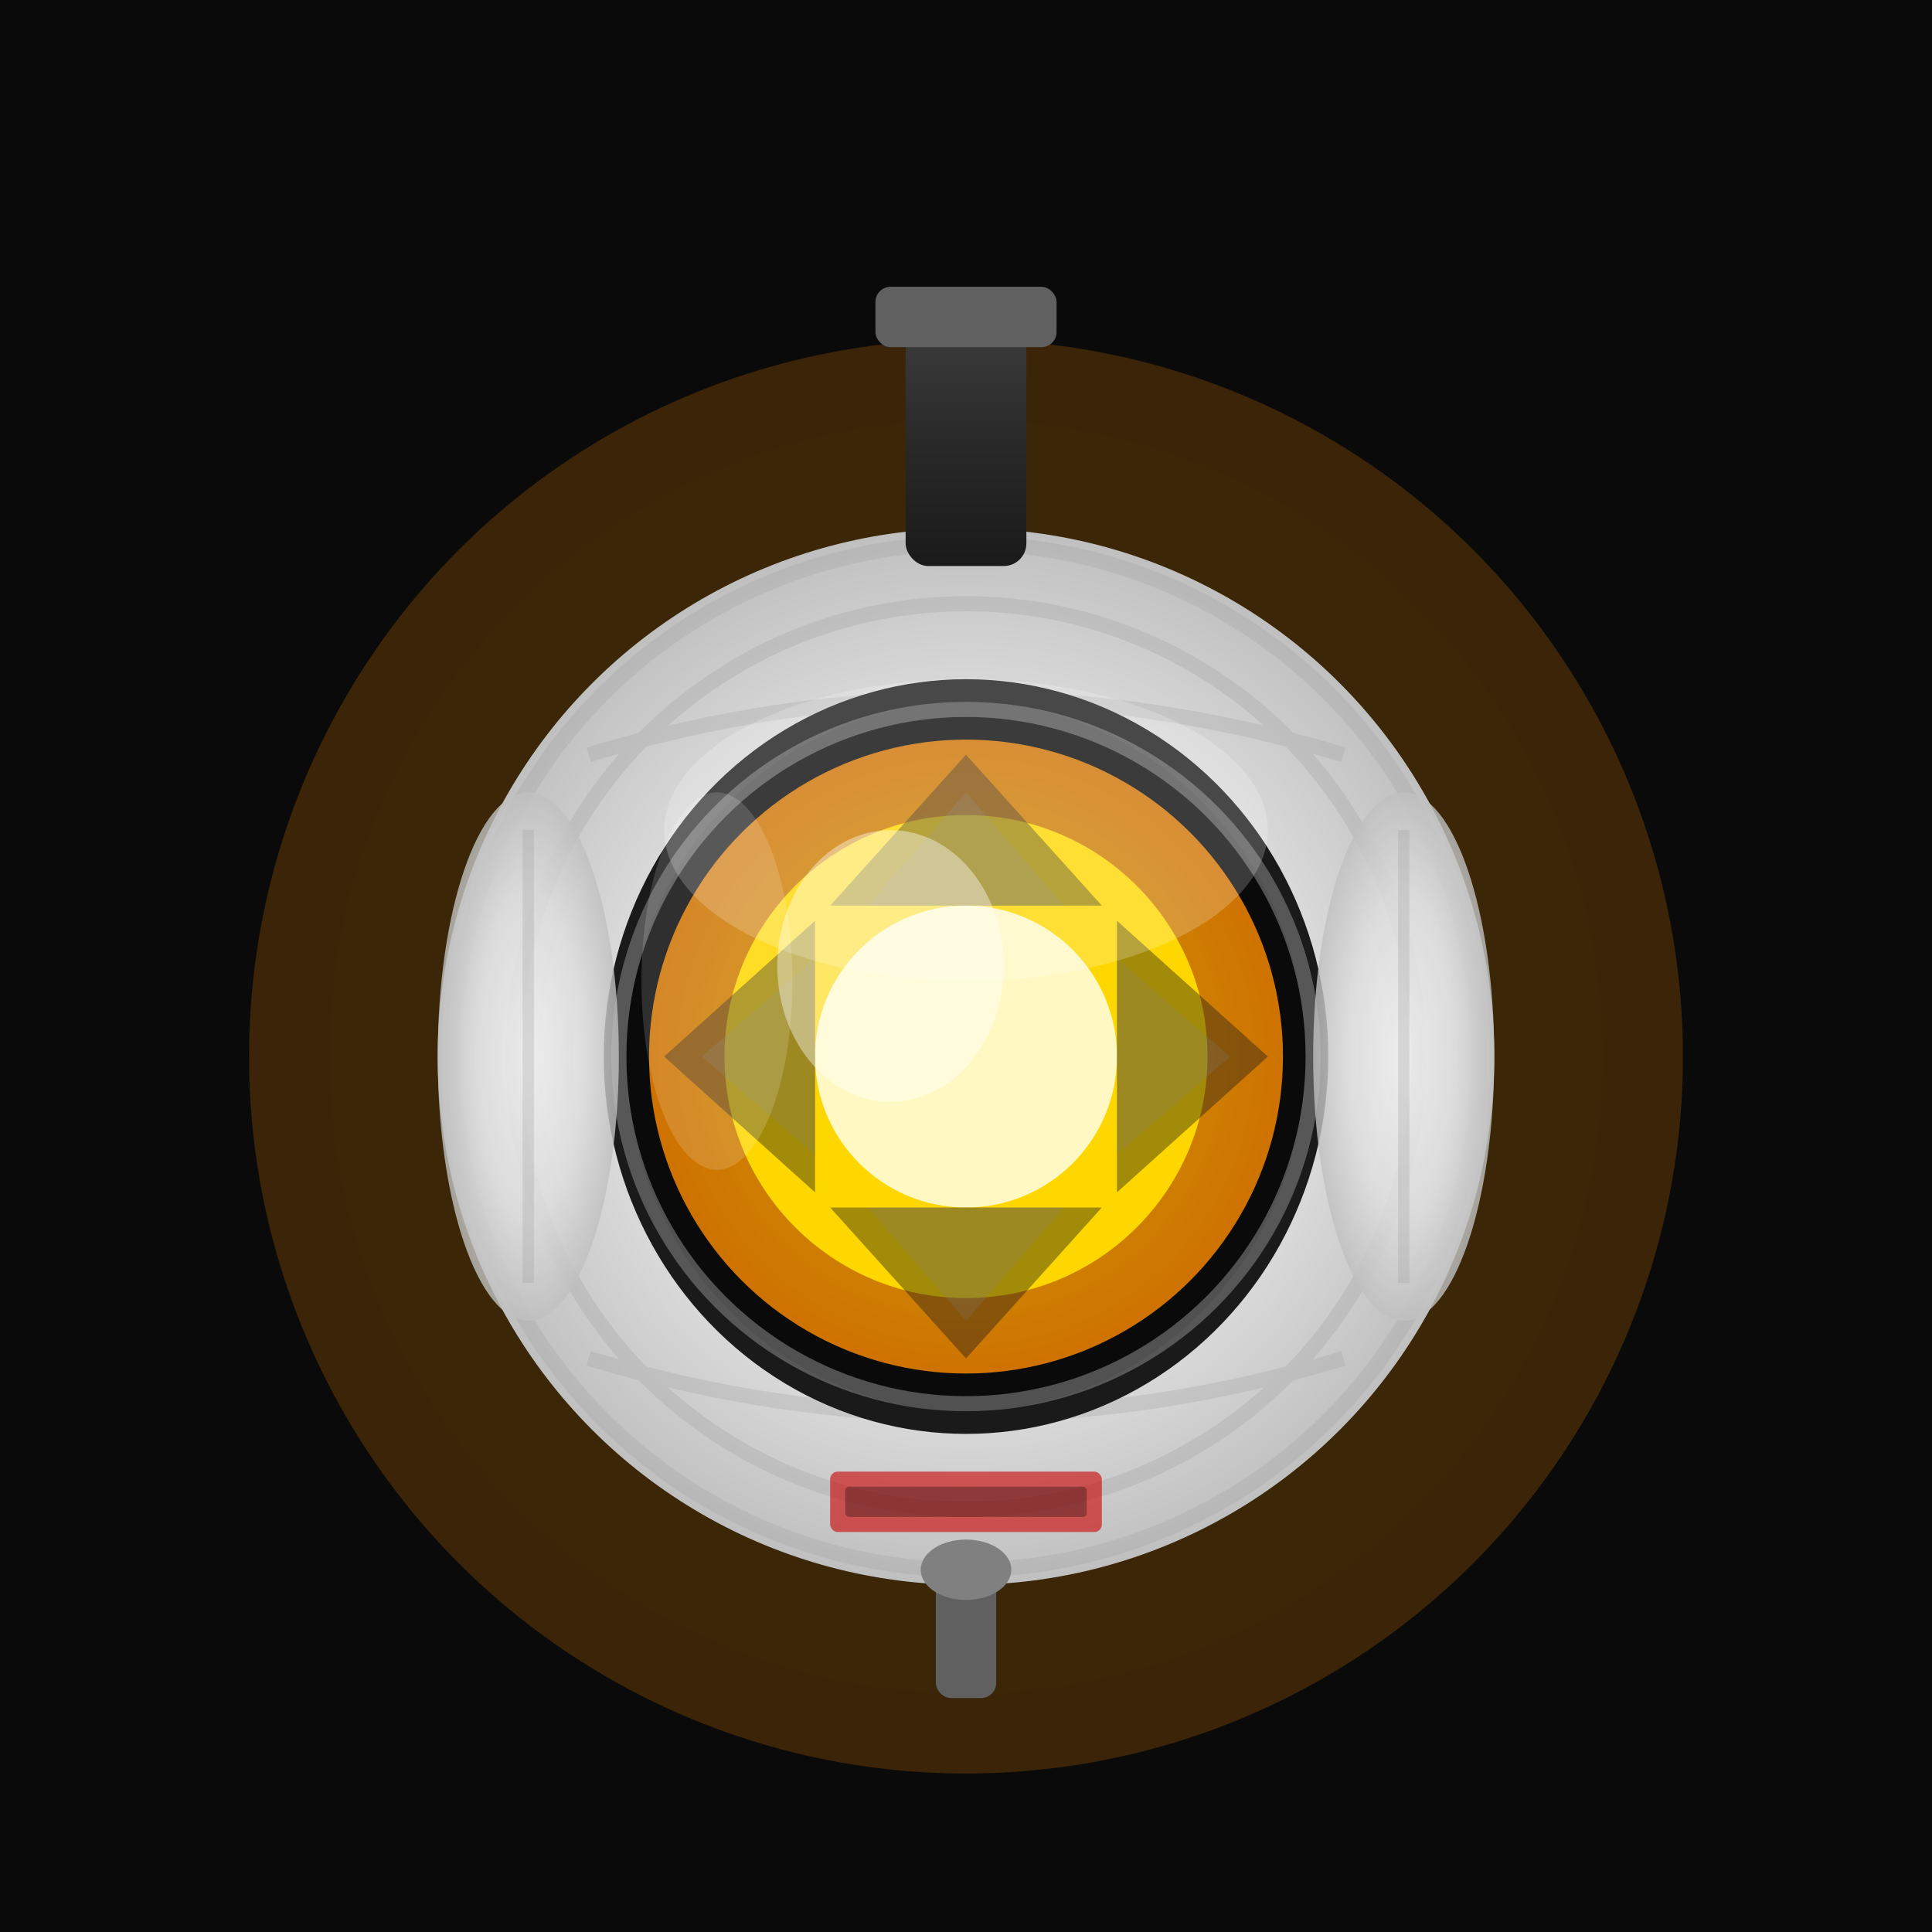<?xml version="1.0" encoding="UTF-8"?>
<svg width="256" height="256" viewBox="0 0 256 256" xmlns="http://www.w3.org/2000/svg">
  <title>GLaDOS Core</title>

  <defs>
    <!-- White shell gradient -->
    <radialGradient id="shellGrad">
      <stop offset="0%" stop-color="#f5f5f5"/>
      <stop offset="60%" stop-color="#e0e0e0"/>
      <stop offset="100%" stop-color="#c0c0c0"/>
    </radialGradient>

    <!-- Yellow core glow -->
    <radialGradient id="coreGlow">
      <stop offset="0%" stop-color="#fffacd"/>
      <stop offset="30%" stop-color="#FFD700"/>
      <stop offset="60%" stop-color="#FFA500"/>
      <stop offset="100%" stop-color="#FF8C00"/>
    </radialGradient>

    <!-- Eye aperture gradient -->
    <radialGradient id="apertureGrad">
      <stop offset="0%" stop-color="#FFD700"/>
      <stop offset="50%" stop-color="#cc9900"/>
      <stop offset="100%" stop-color="#000000"/>
    </radialGradient>

    <!-- Dark gradient for panels -->
    <linearGradient id="darkPanel" x1="0%" y1="0%" x2="0%" y2="100%">
      <stop offset="0%" stop-color="#404040"/>
      <stop offset="50%" stop-color="#2a2a2a"/>
      <stop offset="100%" stop-color="#1a1a1a"/>
    </linearGradient>

    <filter id="glow">
      <feGaussianBlur in="SourceGraphic" stdDeviation="4"/>
    </filter>
  </defs>

  <!-- Background -->
  <rect width="256" height="256" fill="#0a0a0a"/>

  <!-- Outer glow aura -->
  <circle cx="128" cy="140" r="95" fill="url(#coreGlow)" opacity="0.2" filter="url(#glow)">
    <animate attributeName="opacity" values="0.1;0.5;0.1" dur="1.5s" repeatCount="indefinite"/>
  </circle>

  <!-- Main core body (white shell - spherical) -->
  <circle cx="128" cy="140" r="70" fill="url(#shellGrad)"/>

  <!-- Shell panel lines (giving it segmented look) -->
  <g opacity="0.3" stroke="#a0a0a0" stroke-width="2" fill="none">
    <path d="M 78 100 Q 128 85 178 100"/>
    <path d="M 78 180 Q 128 195 178 180"/>
    <circle cx="128" cy="140" r="68"/>
    <circle cx="128" cy="140" r="60"/>
  </g>

  <!-- Top mounting arm/bracket -->
  <rect x="120" y="40" width="16" height="35" fill="url(#darkPanel)" rx="3"/>
  <rect x="116" y="38" width="24" height="8" fill="#606060" rx="2"/>

  <!-- Dark aperture housing (front panel) -->
  <ellipse cx="128" cy="140" rx="48" ry="50" fill="#1a1a1a"/>
  <ellipse cx="128" cy="140" rx="45" ry="47" fill="#0a0a0a"/>

  <!-- Aperture rim (metal ring) -->
  <circle cx="128" cy="140" r="46" fill="none" stroke="#808080" stroke-width="2" opacity="0.6"/>

  <!-- Yellow glowing core (visible through aperture) -->
  <circle cx="128" cy="140" r="42" fill="url(#coreGlow)" opacity="0.8">
    <animate attributeName="opacity" values="0.7;0.95;0.7" dur="1.5s" repeatCount="indefinite"/>
  </circle>

  <!-- Inner bright core -->
  <circle cx="128" cy="140" r="32" fill="#FFD700">
    <animate attributeName="r" values="32;34;32" dur="1.5s" repeatCount="indefinite"/>
  </circle>

  <!-- Core bright center -->
  <circle cx="128" cy="140" r="20" fill="#fffacd" opacity="0.95">
    <animate attributeName="opacity" values="0.9;1;0.9" dur="1.5s" repeatCount="indefinite"/>
  </circle>

  <!-- Aperture blades (triangular segments - Portal style) -->
  <g opacity="0.4" fill="#1a1a1a">
    <!-- Top blade -->
    <path d="M 128,100 L 110,120 L 146,120 Z"/>
    <!-- Right blade -->
    <path d="M 168,140 L 148,122 L 148,158 Z"/>
    <!-- Bottom blade -->
    <path d="M 128,180 L 146,160 L 110,160 Z"/>
    <!-- Left blade -->
    <path d="M 88,140 L 108,158 L 108,122 Z"/>
  </g>

  <!-- Aperture blade details (highlights) -->
  <g opacity="0.2" fill="#808080">
    <path d="M 128,105 L 115,120 L 141,120 Z"/>
    <path d="M 163,140 L 148,127 L 148,153 Z"/>
    <path d="M 128,175 L 141,160 L 115,160 Z"/>
    <path d="M 93,140 L 108,153 L 108,127 Z"/>
  </g>

  <!-- Core reflection highlight -->
  <ellipse cx="118" cy="128" rx="15" ry="18" fill="#ffffff" opacity="0.4">
    <animate attributeName="opacity" values="0.3;0.5;0.3" dur="1.5s" repeatCount="indefinite"/>
  </ellipse>

  <!-- Side panels/wings (shell segments) -->
  <g opacity="0.8">
    <ellipse cx="70" cy="140" rx="12" ry="35" fill="url(#shellGrad)"/>
    <ellipse cx="186" cy="140" rx="12" ry="35" fill="url(#shellGrad)"/>
  </g>

  <!-- Panel detail lines on wings -->
  <g opacity="0.3" stroke="#a0a0a0" stroke-width="1.5" fill="none">
    <line x1="70" y1="110" x2="70" y2="170"/>
    <line x1="186" y1="110" x2="186" y2="170"/>
  </g>

  <!-- Bottom cable/connector -->
  <rect x="124" y="205" width="8" height="20" fill="#606060" rx="2"/>
  <ellipse cx="128" cy="208" rx="6" ry="4" fill="#808080"/>

  <!-- Outer shell highlights (realistic shine) -->
  <ellipse cx="128" cy="110" rx="40" ry="20" fill="#ffffff" opacity="0.2"/>
  <ellipse cx="95" cy="130" rx="10" ry="25" fill="#ffffff" opacity="0.15"/>

  <!-- Warning label (small detail) -->
  <rect x="110" y="195" width="36" height="8" fill="#cc0000" opacity="0.6" rx="1"/>
  <rect x="112" y="197" width="32" height="4" fill="#000000" opacity="0.3" rx="0.5"/>
</svg>
